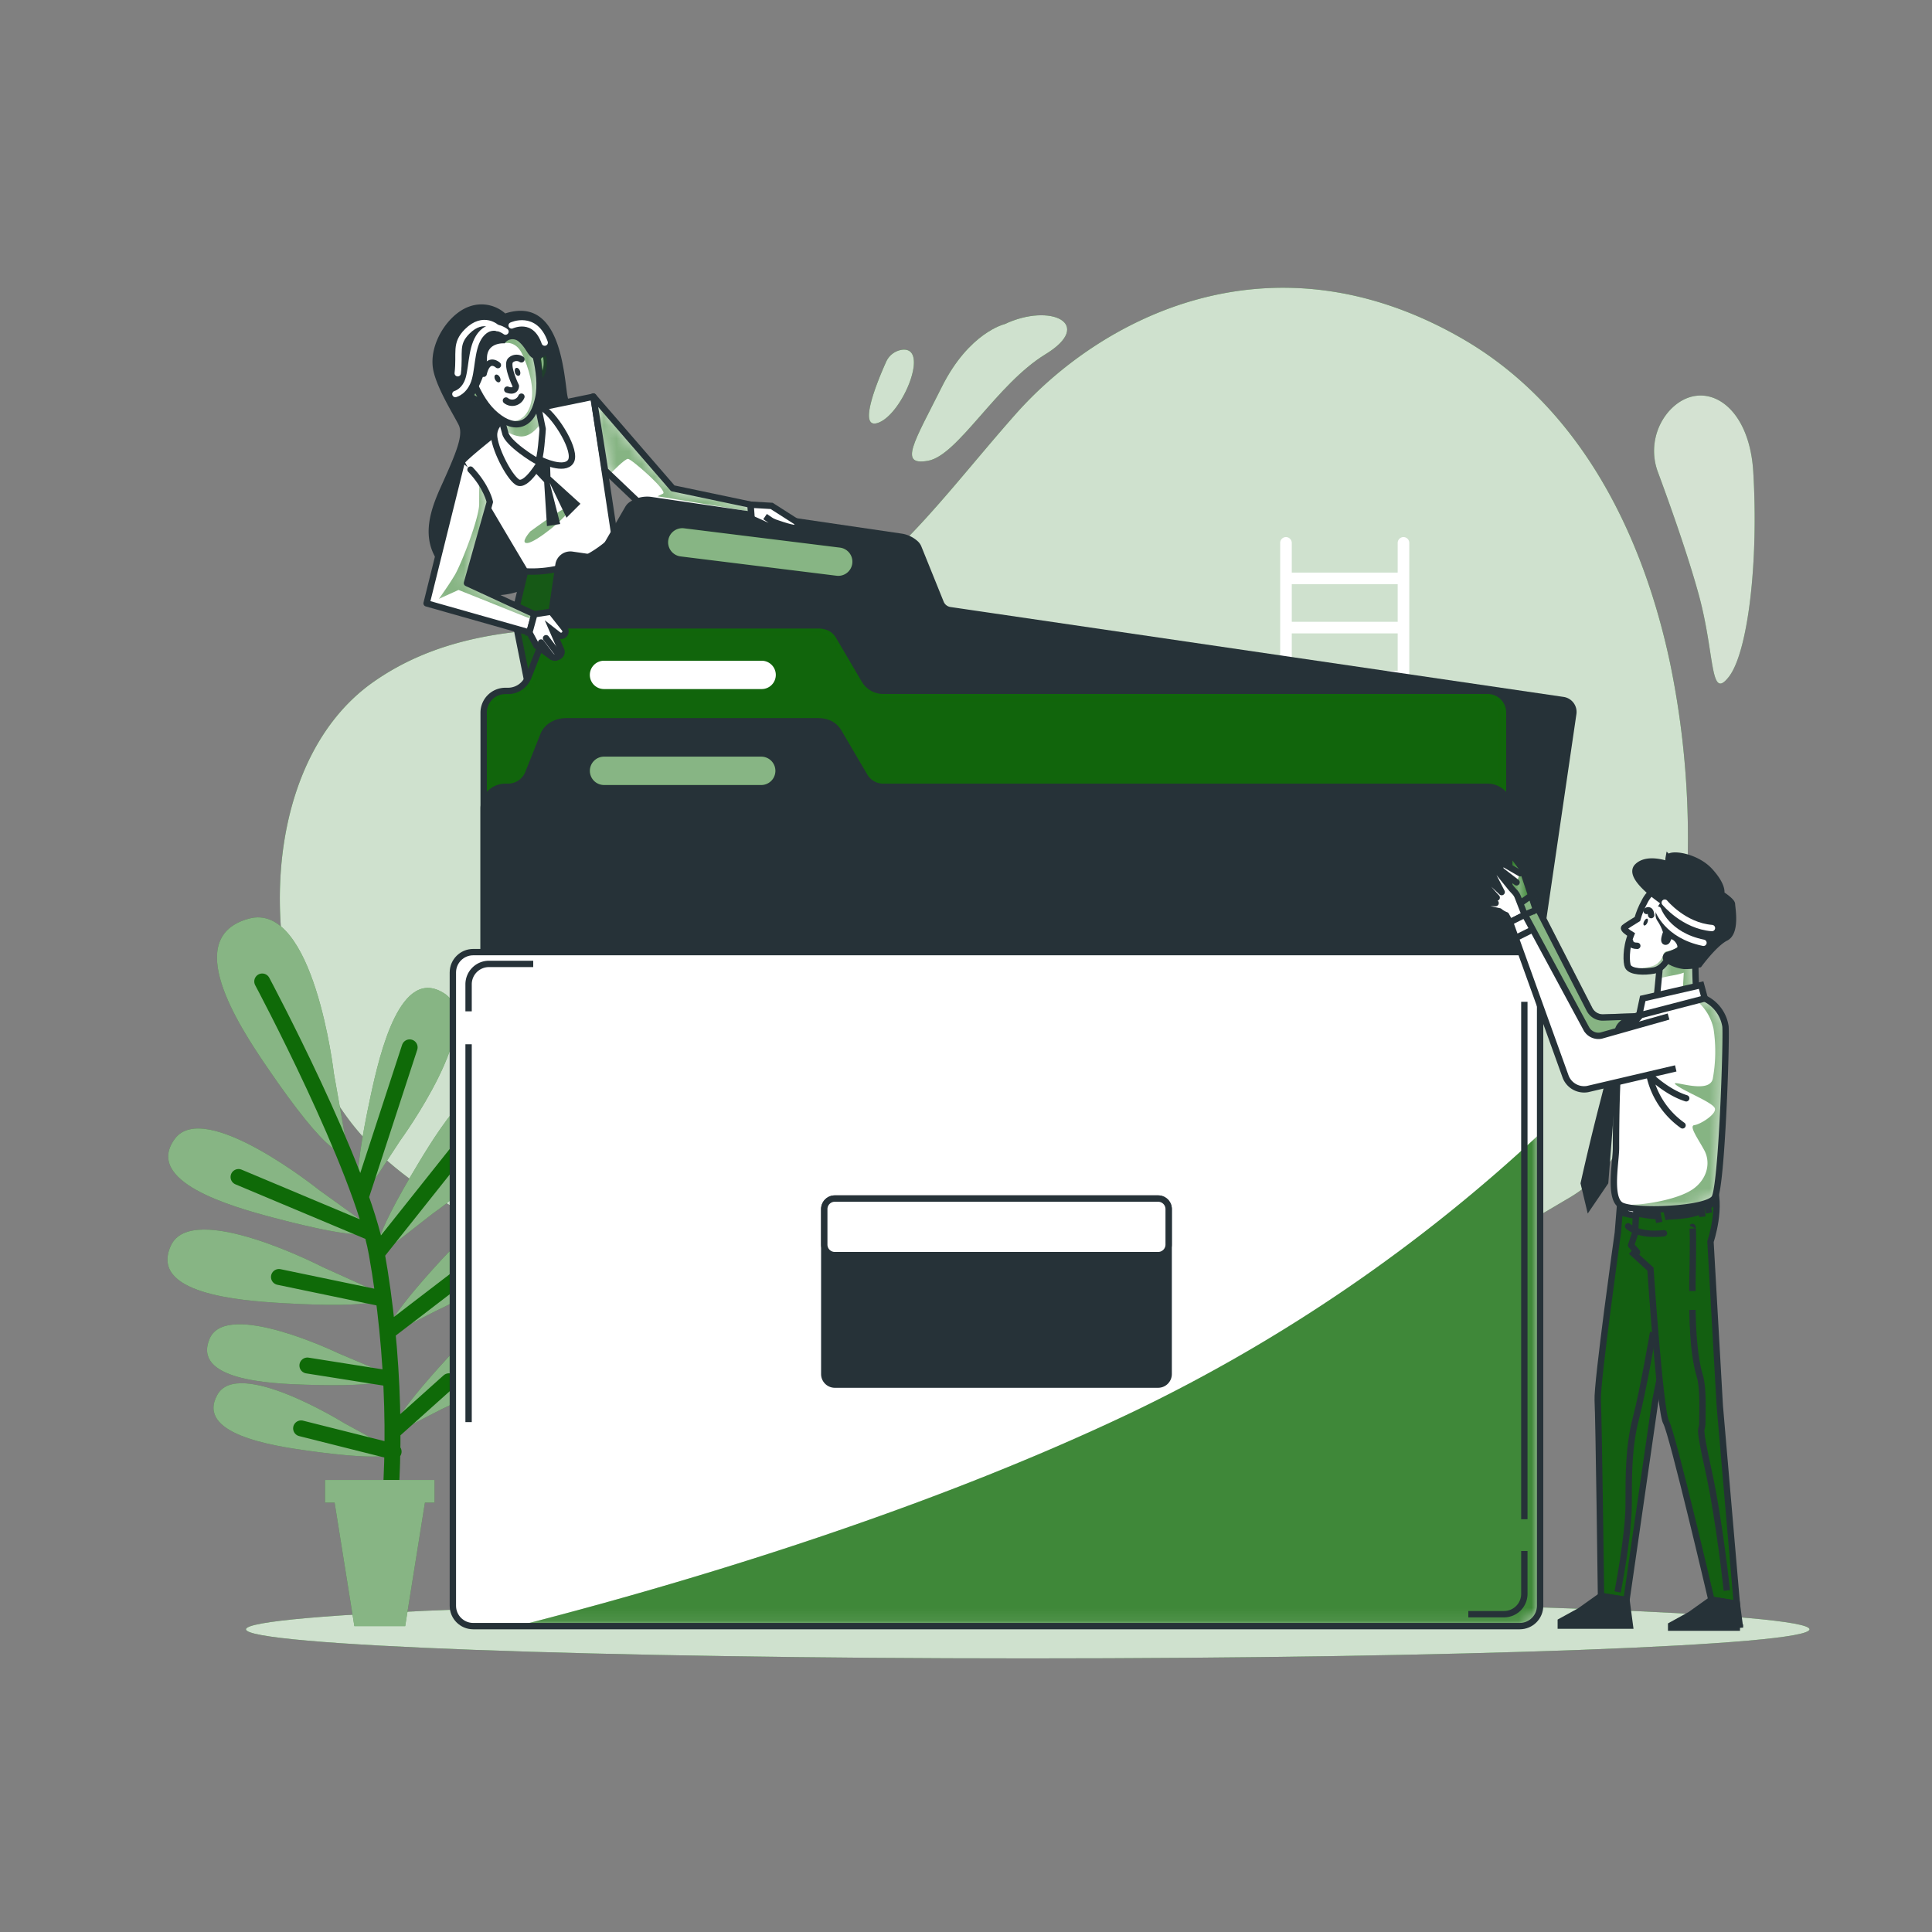 <svg width="152" height="152" fill="none" xmlns="http://www.w3.org/2000/svg"><rect width="100%" height="100%" fill="#808080" stroke="none"/><path d="M114.933 26.579c-15.048-8.6-28.375-1.52-35.042 6.019-6.666 7.539-11.634 15.154-20.003 16.553-8.37 1.398-21.067-2.15-30.528 4.514-9.46 6.664-9.424 24.363-1.933 34.398 7.49 10.035 26.87 14.832 49.23 18.057a58.956 58.956 0 0 0 24.049-1.334l10.157-3.688c4.961-2.265 9.12-4.815 12.64-6.885 5.357-3.162 7.244-10.868 8.269-16.514a68.011 68.011 0 0 0-.38-25.536c-2.244-10.597-7.36-20.389-16.459-25.584Z" fill="#0F6A08"/><path opacity=".8" d="M114.933 26.579c-15.048-8.6-28.375-1.52-35.042 6.019-6.666 7.539-11.634 15.154-20.003 16.553-8.37 1.398-21.067-2.15-30.528 4.514-9.46 6.664-9.424 24.363-1.933 34.398 7.49 10.035 26.87 14.832 49.23 18.057a58.956 58.956 0 0 0 24.049-1.334l10.157-3.688c4.961-2.265 9.12-4.815 12.64-6.885 5.357-3.162 7.244-10.868 8.269-16.514a68.011 68.011 0 0 0-.38-25.536c-2.244-10.597-7.36-20.389-16.459-25.584Z" fill="#fff"/><path opacity=".8" d="M137.937 37.112c-.341-5.618-4.177-7.46-6.609-4.785a4.748 4.748 0 0 0-.872 4.864c.854 2.308 2.322 6.403 3.198 9.607 1.289 4.73.857 8.384 2.362 6.45 1.504-1.933 2.35-9.04 1.921-16.136Z" fill="#0F6A08"/><path opacity=".8" d="M137.937 37.112c-.341-5.618-4.177-7.46-6.609-4.785a4.748 4.748 0 0 0-.872 4.864c.854 2.308 2.322 6.403 3.198 9.607 1.289 4.73.857 8.384 2.362 6.45 1.504-1.933 2.35-9.04 1.921-16.136Z" fill="#fff"/><path d="M73.015 36.252c2.362-.43 5.371-6.02 9.241-8.385 3.87-2.365.432-4.086-3.216-2.365 0 0-2.797.645-4.946 4.946-2.15 4.302-3.444 6.232-1.08 5.803Z" fill="#0F6A08"/><path opacity=".8" d="M73.015 36.252c2.362-.43 5.371-6.02 9.241-8.385 3.87-2.365.432-4.086-3.216-2.365 0 0-2.797.645-4.946 4.946-2.15 4.302-3.444 6.232-1.08 5.803Z" fill="#fff"/><path d="M69.145 33.242c1.918-.77 4.01-5.992 1.824-5.724a1.624 1.624 0 0 0-1.262.973c-.699 1.553-2.289 5.441-.562 4.751Z" fill="#0F6A08"/><path opacity=".8" d="M69.145 33.242c1.918-.77 4.01-5.992 1.824-5.724a1.624 1.624 0 0 0-1.262.973c-.699 1.553-2.289 5.441-.562 4.751Z" fill="#fff"/><path d="M80.858 130.474c33.968 0 61.505-1.024 61.505-2.287 0-1.262-27.537-2.286-61.505-2.286-33.969 0-61.505 1.024-61.505 2.286 0 1.263 27.536 2.287 61.505 2.287Z" fill="#0F6A08"/><path opacity=".8" d="M80.858 130.474c33.968 0 61.505-1.024 61.505-2.287 0-1.262-27.537-2.286-61.505-2.286-33.969 0-61.505 1.024-61.505 2.286 0 1.263 27.536 2.287 61.505 2.287Z" fill="#fff"/><path d="M110.419 42.256a.458.458 0 0 0-.456.456v2.338h-8.333v-2.338a.458.458 0 0 0-.456-.456.454.454 0 0 0-.456.456v58.885c0 .121.048.237.134.322a.452.452 0 0 0 .645 0 .456.456 0 0 0 .133-.322V88.424h8.333v13.173a.456.456 0 1 0 .912 0V42.703a.456.456 0 0 0-.456-.447Zm-.456 45.266h-8.333v-2.955h8.333v2.955Zm0-3.87h-8.333V80.7h8.333v2.951Zm0-3.867h-8.333v-2.943h8.333v2.943Zm0-3.864h-8.333v-2.93h8.333v2.93Zm0-3.861h-8.333v-2.897h8.333v2.897Zm0-3.849h-8.333v-2.915h8.333v2.915Zm0-3.83h-8.333v-2.943h8.333v2.943Zm0-3.867h-8.333v-2.943h8.333v2.943Zm0-3.858h-8.333v-2.951h8.333v2.951Zm0-3.867h-8.333v-2.958h8.333v2.958Zm0-3.87h-8.333v-2.957h8.333v2.957Z" fill="#fff"/><path d="M31.488 89.729s6.825-9.342 3.496-11.552c-3.462-2.283-5.089 4.633-5.821 8.028-1.563 7.248-1.122 8.786-.073 7.193l2.398-3.67Z" fill="#0F6A08"/><path opacity=".5" d="M31.488 89.729s6.825-9.342 3.496-11.552c-3.462-2.283-5.089 4.633-5.821 8.028-1.563 7.248-1.122 8.786-.073 7.193l2.398-3.67Z" fill="#fff"/><path d="M34.048 95.475s9.488-6.621 7.053-9.777c-2.532-3.286-6.317 2.736-8.114 5.703-3.833 6.348-3.912 7.947-2.405 6.78l3.466-2.706Z" fill="#0F6A08"/><path opacity=".5" d="M34.048 95.475s9.488-6.621 7.053-9.777c-2.532-3.286-6.317 2.736-8.114 5.703-3.833 6.348-3.912 7.947-2.405 6.78l3.466-2.706Z" fill="#fff"/><path d="M34.255 103.153s8.208-3.687 6.806-6.454c-1.459-2.878-5.225 1.17-7.028 3.183-3.852 4.299-4.144 5.509-2.821 4.837l3.043-1.566Z" fill="#0F6A08"/><path opacity=".5" d="M34.255 103.153s8.208-3.687 6.806-6.454c-1.459-2.878-5.225 1.17-7.028 3.183-3.852 4.299-4.144 5.509-2.821 4.837l3.043-1.566Z" fill="#fff"/><path d="M34.741 110.866s8.208-3.688 6.81-6.454c-1.462-2.876-5.226 1.17-7.032 3.186-3.848 4.299-4.143 5.508-2.818 4.834l3.04-1.566Z" fill="#0F6A08"/><path opacity=".5" d="M34.741 110.866s8.208-3.688 6.81-6.454c-1.462-2.876-5.226 1.17-7.032 3.186-3.848 4.299-4.143 5.508-2.818 4.834l3.04-1.566Z" fill="#fff"/><path d="M25.113 93.632s-9.022-7.244-11.366-4.022c-2.432 3.344 4.396 5.299 7.755 6.187 7.168 1.894 8.725 1.52 7.18.401l-3.569-2.566Z" fill="#0F6A08"/><path opacity=".5" d="M25.113 93.632s-9.022-7.244-11.366-4.022c-2.432 3.344 4.396 5.299 7.755 6.187 7.168 1.894 8.725 1.52 7.18.401l-3.569-2.566Z" fill="#fff"/><path d="M25.381 99.685S15.1 94.377 13.443 98.004c-1.724 3.773 5.36 4.32 8.816 4.52 7.402.432 8.855-.243 7.12-1.033l-3.998-1.806Z" fill="#0F6A08"/><path opacity=".5" d="M25.381 99.685S15.1 94.377 13.443 98.004c-1.724 3.773 5.36 4.32 8.816 4.52 7.402.432 8.855-.243 7.12-1.033l-3.998-1.806Z" fill="#fff"/><path d="M26.624 106.471s-8.816-4.256-10.132-1.147c-1.371 3.232 4.63 3.53 7.57 3.618 6.268.195 7.481-.413 5.994-1.021l-3.432-1.45Z" fill="#0F6A08"/><path opacity=".5" d="M26.624 106.471s-8.816-4.256-10.132-1.147c-1.371 3.232 4.63 3.53 7.57 3.618 6.268.195 7.481-.413 5.994-1.021l-3.432-1.45Z" fill="#fff"/><path d="M27.056 111.951s-8.317-5.168-9.956-2.216c-1.705 3.067 4.232 4.001 7.144 4.402 6.214.857 7.482.386 6.08-.395l-3.268-1.791Z" fill="#0F6A08"/><path opacity=".5" d="M27.056 111.951s-8.317-5.168-9.956-2.216c-1.705 3.067 4.232 4.001 7.144 4.402 6.214.857 7.482.386 6.08-.395l-3.268-1.791Z" fill="#fff"/><path d="M26.269 84.454s-1.563-13.567-6.688-12.18c-5.323 1.446-.867 8.31 1.395 11.63 4.806 7.065 6.576 7.844 6.196 5.636l-.903-5.086Z" fill="#0F6A08"/><path opacity=".5" d="M26.269 84.454s-1.563-13.567-6.688-12.18c-5.323 1.446-.867 8.31 1.395 11.63 4.806 7.065 6.576 7.844 6.196 5.636l-.903-5.086Z" fill="#fff"/><path d="M20.63 77.216s7.8 14.616 9.01 21.401c1.392 7.795 1.617 16.502.657 23.323M28.409 94.103 32.23 82.4M29.64 98.618l7.193-9.044M29.181 96.973 18.766 92.6M30.543 104.743l7.83-6M30.126 102.168l-8.18-1.702M30.519 108.434l-6.336-1.003M31.054 112.489l4.262-3.818M30.968 114.207l-7.28-1.83" stroke="#0F6A08" stroke-width="1.252" stroke-linecap="round" stroke-linejoin="round"/><path d="M25.576 116.436h8.606v1.781h-.751l-1.553 9.719H27.88l-1.554-9.719h-.75v-1.781Z" fill="#0F6A08"/><path opacity=".5" d="M25.576 116.436h8.606v1.781h-.751l-1.553 9.719H27.88l-1.554-9.719h-.75v-1.781Z" fill="#fff"/><path d="M39.748 24.66a2.803 2.803 0 0 0-2.79-.556c-1.673.556-3.275 2.973-2.87 5.019.282 1.416 1.596 3.505 1.994 4.301.398.797-.161 2.144-1.426 4.94-1.265 2.797-1.754 5.42 1.912 7.731 3.666 2.31 7.816-1.356 9.944-3.985 2.128-2.63-1.596-8.686-1.915-11.248-.32-2.563-.867-7.476-4.849-6.202Z" fill="#263238"/><path d="M48.366 42.286a8.778 8.778 0 0 1-7.022 2.535l-.879 3.664 1.672 8.363 10.917-5.658-2.471-6.384-2.217-2.52Z" fill="#0F6A08" stroke="#263238" stroke-width=".5" stroke-linecap="round" stroke-linejoin="round"/><path opacity=".3" d="M48.366 42.286a8.778 8.778 0 0 1-7.022 2.535l-.879 3.664 1.672 8.363 10.917-5.658-2.471-6.384-2.217-2.52Z" fill="#263238"/><path d="m48.366 42.286-1.672-11.078-4.955 1.015-2.471 1.593s-2.95 2.314-2.95 2.55c0 .238 4.99 8.586 4.99 8.586a9.247 9.247 0 0 0 7.058-2.666Z" fill="#fff"/><path d="m48.366 42.286-1.672-11.078-4.955 1.015-2.471 1.593s-2.95 2.314-2.95 2.55c0 .238 4.99 8.586 4.99 8.586a9.247 9.247 0 0 0 7.058-2.666Z" stroke="#263238" stroke-width=".5" stroke-linecap="round" stroke-linejoin="round"/><path opacity=".5" d="M41.718 41.811s3.493-2.59 3.17-1.824c-.322.767-2.735 2.679-3.383 2.736-.647.058.213-.912.213-.912Z" fill="#0F6A08"/><path d="m41.824 36.893.137.143.851.9.22 3.456 1.042-.164-.824-3.238 1.32 2.742 1.097-1.097-2.36-2.14-.057-1.7-1.207-.605" fill="#263238"/><path d="M39.906 32.79s-1.037.477-1.037 1.431c0 .955 1.122 3.226 1.824 3.703.703.477 1.907-1.709 1.907-1.709s1.823.876 2.31.08c.486-.797-1.116-3.427-2.15-4.144-1.033-.718-2.854.638-2.854.638Z" fill="#fff" stroke="#263238" stroke-width=".5" stroke-linecap="round" stroke-linejoin="round"/><path d="M39.03 31.831c.285.729.525 1.474.718 2.232.158.796 2.31 2.152 2.547 2.231.238.08.399-2.55.399-2.55l-.636-3.107-3.027 1.194Z" fill="#fff"/><mask id="a" style="mask-type:luminance" maskUnits="userSpaceOnUse" x="39" y="30" width="4" height="7"><path d="M39.03 31.831c.285.729.525 1.474.718 2.232.158.796 2.31 2.152 2.547 2.231.238.08.399-2.55.399-2.55l-.636-3.107-3.027 1.194Z" fill="#fff"/></mask><g mask="url(#a)"><path d="M42.125 30.968a3.091 3.091 0 0 0-.407-.085l-2.198.775-.289.754c.146.407.331.955.444 1.398.36.29.796.473 1.256.526.66.046 1.24-.465 1.65-1.091l-.456-2.277Z" fill="#0F6A08" style="mix-blend-mode:multiply" opacity=".5"/></g><path d="M39.03 31.831c.285.729.525 1.474.718 2.232.158.796 2.31 2.152 2.547 2.231.238.08.399-2.55.399-2.55l-.636-3.107-3.027 1.194Z" stroke="#263238" stroke-width=".5" stroke-linecap="round" stroke-linejoin="round"/><path d="M37.596 30.476s-.879-.715-.879 0c0 .714.8 1.115 1.435 1.115" fill="#fff"/><path d="M37.596 30.476s-.879-.715-.879 0c0 .714.8 1.115 1.435 1.115" stroke="#263238" stroke-width=".5" stroke-linecap="round" stroke-linejoin="round"/><path d="M42.295 28.165s.56-.876.718.082a2.432 2.432 0 0 1-.477 1.75l-.24-1.832Z" fill="#fff" stroke="#263238" stroke-width=".5" stroke-linecap="round" stroke-linejoin="round"/><g opacity=".5"><path d="M37.596 30.476s-.879-.715-.879 0c0 .714.8 1.115 1.435 1.115" fill="#0F6A08"/><path d="M37.596 30.476s-.879-.715-.879 0c0 .714.8 1.115 1.435 1.115" stroke="#263238" stroke-width=".5" stroke-linecap="round" stroke-linejoin="round"/></g><path opacity=".5" d="M42.295 28.165s.56-.876.718.082a2.432 2.432 0 0 1-.477 1.75l-.24-1.832Z" fill="#0F6A08" stroke="#263238" stroke-width=".5" stroke-linecap="round" stroke-linejoin="round"/><path d="M36.608 28.172s.684 2.848 2.152 4.256c1.468 1.407 3.04 1.42 3.584-1.089.447-2.067-.663-4.824-.663-4.824s-3.58-2.95-5.073 1.657Z" fill="#fff"/><mask id="b" style="mask-type:luminance" maskUnits="userSpaceOnUse" x="36" y="25" width="7" height="9"><path d="M36.608 28.172s.684 2.848 2.152 4.256c1.468 1.407 3.04 1.42 3.584-1.089.447-2.067-.663-4.824-.663-4.824s-3.58-2.95-5.073 1.657Z" fill="#fff"/></mask><g mask="url(#b)"><path d="m39.158 25.588.556 1.398s.876-.194 1.369.864c.492 1.057.988 2.608.705 3.809-.27 1.143-.912 1.52-1.9 1.547 1.076.46 2.052 0 2.456-1.873.447-2.067-.663-4.824-.663-4.824s-1.213-.994-2.523-.921Z" fill="#0F6A08" style="mix-blend-mode:multiply" opacity=".5"/></g><path d="M36.608 28.172s.684 2.848 2.152 4.256c1.468 1.407 3.04 1.42 3.584-1.089.447-2.067-.663-4.824-.663-4.824s-3.58-2.95-5.073 1.657Z" stroke="#263238" stroke-width=".5" stroke-linecap="round" stroke-linejoin="round"/><path d="M39.325 29.676c.086.16.07.334-.033.389-.103.054-.255-.034-.337-.195-.082-.161-.07-.331.033-.386.103-.055.255.033.337.192ZM40.912 29.184c.061.17.022.34-.088.377-.11.036-.25-.067-.304-.238-.055-.17-.021-.34.088-.377.11-.036.244.073.304.238Z" fill="#263238"/><path d="M41.022 28.271a.684.684 0 0 0-.827.05c-.438.34.389 2.045.389 2.045s.015.538-.675.289M41.022 31.208a.783.783 0 0 1-1.216.304M39.17 28.725s-.778-.733-1.118.68" stroke="#263238" stroke-width=".5" stroke-linecap="round" stroke-linejoin="round"/><path d="M41.727 25.611c-.854-.741-1.544-.732-1.845-.635a2.04 2.04 0 0 0-.933-.304c-2.39-.32-2.71 1.52-2.71 3.268 0 1.748-1.52 3.824-.476 4.065a1.246 1.246 0 0 0 1.434-.718s1.116-1.824 1.116-3.11c0-1.286 1.39-1.164 1.39-1.164a.742.742 0 0 1 1.118-.128c.632.541.705 1.177 1.216 1.34.51.165 1.365-.656 1.365-.656a12.026 12.026 0 0 0-1.675-1.957Z" fill="#263238"/><path d="M39.77 26.088s-.961-.772-1.825.095c-.863.866-.769 2.505-1.058 3.566-.288 1.06-1.06 1.252-1.06 1.252" stroke="#fff" stroke-width=".5" stroke-linecap="round" stroke-linejoin="round"/><path d="M39.097 25.8s-1.036-1.027-2.34.274c-.994.997-.55 1.65-.745 3.29M40.253 25.605s1.824-.866 2.602 1.35" stroke="#fff" stroke-width=".5" stroke-linecap="round" stroke-linejoin="round"/><path d="m36.319 36.373-2.757 11.096 8.086 2.292.398-1.435-5.31-2.45 1.802-6.384s-.237-1.195-1.52-2.547" fill="#fff"/><mask id="c" style="mask-type:luminance" maskUnits="userSpaceOnUse" x="33" y="36" width="10" height="14"><path d="m36.319 36.373-2.757 11.096 8.086 2.292.398-1.435-5.31-2.45 1.802-6.384s-.237-1.195-1.52-2.547" fill="#fff"/></mask><g mask="url(#c)"><path d="m42.058 48.335-5.31-2.45 1.802-6.384a4.9 4.9 0 0 0-.678-1.486l-.173-.131v1.763c0 1.128-1.41 4.724-1.906 5.57-.496.844-1.268 1.902-1.268 1.902l1.55-.705 5.877 2.353.106-.432Z" fill="#0F6A08" style="mix-blend-mode:multiply" opacity=".5"/></g><path d="m36.319 36.373-2.757 11.096 8.086 2.292.398-1.435-5.31-2.45 1.802-6.384s-.237-1.195-1.52-2.547" stroke="#263238" stroke-width=".5" stroke-linecap="round" stroke-linejoin="round"/><path d="m59.055 39.705-6.123-1.286-6.253-7.226.924 5.813 3.837 3.654 7.71.353-.095-1.308Z" fill="#fff"/><mask id="d" style="mask-type:luminance" maskUnits="userSpaceOnUse" x="46" y="31" width="14" height="11"><path d="m59.055 39.705-6.123-1.286-6.253-7.226.924 5.813 3.837 3.654 7.71.353-.095-1.308Z" fill="#fff"/></mask><g mask="url(#d)"><path d="m46.68 31.193.744 4.64.474 1.45.061.054c.18-.185 1.192-1.237 1.45-1.237s3.174 2.538 2.751 2.736l-.425.21 7.262 1.197.052-.556-6.11-1.283-6.26-7.21Z" fill="#0F6A08" style="mix-blend-mode:multiply" opacity=".5"/></g><path d="m59.055 39.705-6.123-1.286-6.253-7.226.924 5.813 3.837 3.654 7.71.353-.095-1.308Z" stroke="#263238" stroke-width=".5" stroke-linecap="round" stroke-linejoin="round"/><path d="M116.21 101.232 38.243 89.808a.945.945 0 0 1-.796-1.074L43.94 44.44a.944.944 0 0 1 1.07-.797l1.478.216a.94.94 0 0 0 .954-.462l1.961-3.39c.06-.106.14-.2.237-.273a2.173 2.173 0 0 1 1.59-.39l19.654 2.882c.44.064.851.261 1.176.566.087.087.155.19.2.304l1.749 4.329a.94.94 0 0 0 .739.58l48.229 7.072a.945.945 0 0 1 .8 1.07l-6.494 44.292a.943.943 0 0 1-1.073.794Z" fill="#263238" stroke="#263238" stroke-width=".5" stroke-miterlimit="10"/><path d="M117.04 101.016H39.76a1.706 1.706 0 0 1-1.708-1.709v-43.24a1.709 1.709 0 0 1 1.708-1.709h.21a1.718 1.718 0 0 0 1.59-1.076l1.176-2.958c.132-.341.372-.63.684-.82a2.189 2.189 0 0 1 1.107-.305H64.39c.267 0 .532.048.781.143.347.14.636.393.821.718l2.022 3.444a1.708 1.708 0 0 0 1.474.845h47.552a1.708 1.708 0 0 1 1.708 1.709v43.25a1.705 1.705 0 0 1-1.708 1.708Z" fill="#0F6A08"/><mask id="e" style="mask-type:luminance" maskUnits="userSpaceOnUse" x="38" y="49" width="81" height="53"><path d="M117.04 101.016H39.76a1.706 1.706 0 0 1-1.708-1.709v-43.24a1.709 1.709 0 0 1 1.708-1.709h.21a1.718 1.718 0 0 0 1.59-1.076l1.176-2.958c.132-.341.372-.63.684-.82a2.189 2.189 0 0 1 1.107-.305H64.39c.267 0 .532.048.781.143.347.14.636.393.821.718l2.022 3.444a1.708 1.708 0 0 0 1.474.845h47.552a1.708 1.708 0 0 1 1.708 1.709v43.25a1.705 1.705 0 0 1-1.708 1.708Z" fill="#fff"/></mask><g mask="url(#e)"><path opacity=".1" d="M117.04 101.016H39.76a1.706 1.706 0 0 1-1.708-1.709v-43.24a1.709 1.709 0 0 1 1.708-1.709h.21a1.718 1.718 0 0 0 1.59-1.076l1.176-2.958c.132-.341.372-.63.684-.82a2.189 2.189 0 0 1 1.107-.305H64.39c.267 0 .532.048.781.143.347.14.636.393.821.718l2.022 3.444a1.708 1.708 0 0 0 1.474.845h47.552a1.708 1.708 0 0 1 1.708 1.709v43.25a1.705 1.705 0 0 1-1.708 1.708Z" fill="#263238"/></g><path d="M117.04 101.016H39.76a1.706 1.706 0 0 1-1.708-1.709v-43.24a1.709 1.709 0 0 1 1.708-1.709h.21a1.718 1.718 0 0 0 1.59-1.076l1.176-2.958c.132-.341.372-.63.684-.82a2.189 2.189 0 0 1 1.107-.305H64.39c.267 0 .532.048.781.143.347.14.636.393.821.718l2.022 3.444a1.708 1.708 0 0 0 1.474.845h47.552a1.708 1.708 0 0 1 1.708 1.709v43.25a1.705 1.705 0 0 1-1.708 1.708Z" stroke="#263238" stroke-width=".5" stroke-miterlimit="10"/><path d="M59.888 54.212H47.521a1.113 1.113 0 0 1-.788-1.902 1.112 1.112 0 0 1 .788-.327h12.367a1.115 1.115 0 1 1 0 2.229Z" fill="#fff"/><path d="M117.04 108.561H39.76a1.707 1.707 0 0 1-1.708-1.709v-43.24a1.709 1.709 0 0 1 1.708-1.71h.21a1.715 1.715 0 0 0 1.59-1.075l1.176-2.955c.131-.342.372-.63.684-.82a2.16 2.16 0 0 1 1.107-.305H64.39c.267 0 .532.048.781.143.348.14.637.394.821.72l2.022 3.448a1.708 1.708 0 0 0 1.474.845h47.552a1.708 1.708 0 0 1 1.708 1.708v43.241a1.71 1.71 0 0 1-1.708 1.709Z" fill="#263238" stroke="#263238" stroke-width=".5" stroke-miterlimit="10"/><path d="m65.813 45.295-12.27-1.52a1.119 1.119 0 0 1-.97-1.243 1.116 1.116 0 0 1 1.247-.967l12.267 1.52a1.116 1.116 0 0 1 .548 1.985 1.113 1.113 0 0 1-.822.225Z" fill="#0F6A08"/><path opacity=".5" d="m65.813 45.295-12.27-1.52a1.119 1.119 0 0 1-.97-1.243 1.116 1.116 0 0 1 1.247-.967l12.267 1.52a1.116 1.116 0 0 1 .548 1.985 1.113 1.113 0 0 1-.822.225Z" fill="#fff"/><path d="M59.888 61.76H47.521a1.113 1.113 0 0 1-1.112-1.115 1.116 1.116 0 0 1 1.112-1.116h12.367a1.115 1.115 0 1 1 0 2.232Z" fill="#0F6A08"/><path opacity=".5" d="M59.888 61.76H47.521a1.113 1.113 0 0 1-1.112-1.115 1.116 1.116 0 0 1 1.112-1.116h12.367a1.115 1.115 0 1 1 0 2.232Z" fill="#fff"/><path d="M119.566 74.908H37.231c-.885 0-1.602.718-1.602 1.602v49.823c0 .885.717 1.602 1.602 1.602h82.335c.885 0 1.602-.717 1.602-1.602V76.51c0-.885-.717-1.602-1.602-1.602Z" fill="#fff"/><mask id="f" style="mask-type:luminance" maskUnits="userSpaceOnUse" x="35" y="74" width="87" height="54"><path d="M119.566 74.908H37.231c-.885 0-1.602.718-1.602 1.602v49.823c0 .885.717 1.602 1.602 1.602h82.335c.885 0 1.602-.717 1.602-1.602V76.51c0-.885-.717-1.602-1.602-1.602Z" fill="#fff"/></mask><g mask="url(#f)"><path d="M121.168 89.18a128.155 128.155 0 0 1-31.95 21.858c-17.282 8.266-37.036 13.963-48.546 16.897h78.891a1.61 1.61 0 0 0 1.605-1.602V89.181Z" fill="#0F6A08" style="mix-blend-mode:multiply"/><path opacity=".2" d="M121.168 89.18a128.155 128.155 0 0 1-31.95 21.858c-17.282 8.266-37.036 13.963-48.546 16.897h78.891a1.61 1.61 0 0 0 1.605-1.602V89.181Z" fill="#fff"/></g><path d="M119.566 74.908H37.231c-.885 0-1.602.718-1.602 1.602v49.823c0 .885.717 1.602 1.602 1.602h82.335c.885 0 1.602-.717 1.602-1.602V76.51c0-.885-.717-1.602-1.602-1.602Z" stroke="#263238" stroke-width=".5" stroke-miterlimit="10"/><path d="M36.866 79.565v-2.128a1.605 1.605 0 0 1 1.605-1.602h3.481M36.866 111.883V82.158M119.928 122.025v3.366a1.597 1.597 0 0 1-.988 1.483c-.195.08-.403.122-.614.122h-2.806M119.928 78.817v40.706" stroke="#263238" stroke-width=".5" stroke-miterlimit="10"/><path d="M91.115 94.297H65.679a.83.83 0 0 0-.83.83v12.978a.83.83 0 0 0 .83.829h25.436a.83.83 0 0 0 .83-.829V95.127a.83.83 0 0 0-.83-.83Z" fill="#263238" stroke="#263238" stroke-width=".5" stroke-miterlimit="10"/><path d="M91.115 94.297H65.679a.83.83 0 0 0-.83.83v2.79c0 .459.372.83.83.83h25.436a.83.83 0 0 0 .83-.83v-2.79a.83.83 0 0 0-.83-.83ZM41.648 49.762l.556 1.036 1.183.851a.459.459 0 0 0 .517.019l.103-.067a.362.362 0 0 0 .143-.456l-.672-1.545.453.353a.35.35 0 0 0 .483-.055.352.352 0 0 0 0-.44l-1.055-1.335-1.319.204-.392 1.435Z" fill="#fff" stroke="#263238" stroke-width=".5" stroke-miterlimit="10"/><path d="m44.02 51.6-1.059-1.39M43.399 51.65l-.83-1.101" stroke="#263238" stroke-width=".5" stroke-linecap="round" stroke-linejoin="round"/><path d="m59.055 39.705 1.654.097 2.012 1.286s.113.392-.167.447c-.28.055-1.79-.501-1.79-.501l-1.615-.022-.094-1.307Z" fill="#fff" stroke="#263238" stroke-width=".5" stroke-miterlimit="10"/><path d="m59.14 40.809 1.736.784s.28-.392-.112-.56l-.572-.391" fill="#fff"/><path d="m59.14 40.809 1.736.784s.28-.392-.112-.56l-.572-.391" stroke="#263238" stroke-width=".5" stroke-linejoin="round"/><path d="m120.466 70.455-.717-2.146-.806-1.103a.109.109 0 0 0-.126-.044.11.11 0 0 0-.075.11v3.18l.608.8 1.116-.797Z" fill="#fff"/><path d="m132.158 79.84-6.019.212a1.174 1.174 0 0 1-1.083-.635l-4.59-8.962s-1.034.56-1.113.797c-.079.237 3.399 8.958 4.466 11.637a1.173 1.173 0 0 0 1.134.735l6.728-.285" fill="#fff"/><path d="m132.158 79.84-6.019.212a1.174 1.174 0 0 1-1.083-.635l-4.59-8.962s-1.034.56-1.113.797c-.079.237 3.399 8.958 4.466 11.637a1.173 1.173 0 0 0 1.134.735l6.728-.285M120.907 71.571l-.943.39" stroke="#263238" stroke-width=".5" stroke-miterlimit="10"/><g opacity=".5"><path d="m132.158 79.84-6.019.212a1.174 1.174 0 0 1-1.083-.635l-4.59-8.962s-1.034.56-1.113.797c-.079.237 3.399 8.958 4.466 11.637a1.173 1.173 0 0 0 1.134.735l6.728-.285" fill="#0F6A08"/><path d="m132.158 79.84-6.019.212a1.174 1.174 0 0 1-1.083-.635l-4.59-8.962s-1.034.56-1.113.797c-.079.237 3.399 8.958 4.466 11.637a1.173 1.173 0 0 0 1.134.735l6.728-.285M120.907 71.57l-.943.39" stroke="#263238" stroke-width=".5" stroke-miterlimit="10"/></g><path d="m120.466 70.455-.717-2.146-.806-1.103a.109.109 0 0 0-.126-.044.11.11 0 0 0-.075.11v3.18l.608.8 1.116-.797Z" fill="#0F6A08"/><mask id="g" style="mask-type:luminance" maskUnits="userSpaceOnUse" x="118" y="67" width="3" height="5"><path d="m120.466 70.455-.717-2.146-.806-1.103a.109.109 0 0 0-.126-.044.11.11 0 0 0-.075.11v3.18l.608.8 1.116-.797Z" fill="#fff"/></mask><g mask="url(#g)"><path opacity=".5" d="m120.466 70.455-.717-2.146-.806-1.103a.109.109 0 0 0-.126-.044.11.11 0 0 0-.075.11v3.18l.608.8 1.116-.797Z" fill="#fff"/></g><path d="m120.466 70.455-.717-2.146-.806-1.103a.109.109 0 0 0-.126-.044.11.11 0 0 0-.075.11v3.18l.608.8 1.116-.797Z" stroke="#263238" stroke-width=".5" stroke-miterlimit="10"/><path d="M134.021 74.176c-.289.367-.496.79-.608 1.243-.088.584.052 2.83.052 2.83l-3.131.353s.237-2.283.249-2.663a3.38 3.38 0 0 1 1.657-2.25c1.076-.528 1.991-.27 1.781.487Z" fill="#fff"/><mask id="h" style="mask-type:luminance" maskUnits="userSpaceOnUse" x="130" y="73" width="5" height="6"><path d="M134.021 74.176c-.289.367-.496.79-.608 1.243-.088.584.052 2.83.052 2.83l-3.131.353s.237-2.283.249-2.663a3.38 3.38 0 0 1 1.657-2.25c1.076-.528 1.991-.27 1.781.487Z" fill="#fff"/></mask><g mask="url(#h)"><path d="M134 74.2a64.483 64.483 0 0 0-1.842-.468 3.41 3.41 0 0 0-1.584 2.204c0 .146-.042.572-.085 1.04.304-.07.787-.176 1.146-.24.284-.046.564-.116.836-.21l-.106 1.824h.07l1.021-.115s-.14-2.247-.052-2.83A3.19 3.19 0 0 1 134 74.2Z" fill="#0F6A08" style="mix-blend-mode:multiply" opacity=".5"/></g><path d="M134.021 74.176c-.289.367-.496.79-.608 1.243-.088.584.052 2.83.052 2.83l-3.131.353s.237-2.283.249-2.663a3.38 3.38 0 0 1 1.657-2.25c1.076-.528 1.991-.27 1.781.487Z" stroke="#263238" stroke-width=".5" stroke-miterlimit="10"/><path d="M134.672 74.562c2.596-3.429-3.663-6.992-5.308-3.584-.229.42-.411.865-.541 1.326-.249.152-.912.559-1.034.671-.121.113.304.402.539.545-.447 1.097-.38 2.252-.253 2.514.222.45 1.317.456 2.037.322s1.006-.824 1.216-1.012c.21-.189 1.256.051 1.623.16.368.11 1.216-.264 1.721-.942Z" fill="#fff"/><mask id="i" style="mask-type:luminance" maskUnits="userSpaceOnUse" x="127" y="69" width="9" height="8"><path d="M134.672 74.562c2.596-3.429-3.663-6.992-5.308-3.584-.229.42-.411.865-.541 1.326-.249.152-.912.559-1.034.671-.121.113.304.402.539.545-.447 1.097-.38 2.252-.253 2.514.222.45 1.317.456 2.037.322s1.006-.824 1.216-1.012c.21-.189 1.256.051 1.623.16.368.11 1.216-.264 1.721-.942Z" fill="#fff"/></mask><g mask="url(#i)"><path d="M132.103 74.234s.055.259-.468.469c-.523.21-.626.051-.781.416a1.3 1.3 0 0 1-1.043.94c-.495.093-.996.157-1.499.19.414.232 1.235.214 1.824.107.718-.13 1.007-.823 1.216-1.012.21-.188 1.256.052 1.624.161a.667.667 0 0 0 .261 0 2.84 2.84 0 0 0 .243-.967l-1.377-.304Z" fill="#0F6A08" style="mix-blend-mode:multiply" opacity=".5"/></g><path d="M134.672 74.562c2.596-3.429-3.663-6.992-5.308-3.584-.229.42-.411.865-.541 1.326-.249.152-.912.559-1.034.671-.121.113.304.402.539.545-.447 1.097-.38 2.252-.253 2.514.222.45 1.317.456 2.037.322s1.006-.824 1.216-1.012c.21-.189 1.256.051 1.623.16.368.11 1.216-.264 1.721-.942Z" stroke="#263238" stroke-width=".5" stroke-miterlimit="10"/><path d="M129.601 72.605c-.067.146-.179.237-.252.203-.073-.033-.079-.179 0-.325.079-.146.179-.237.252-.204.073.034.067.18 0 .326Z" fill="#263238"/><path d="M129.54 71.668s.304-.253.365.328M128.267 74.11s0 .303.547.303" stroke="#263238" stroke-width=".5" stroke-linecap="round" stroke-linejoin="round"/><path d="m127.525 94.003-.24 2.973s-1.663 11.838-1.584 13.197c.079 1.359.258 15.397.258 15.397l2.004.319 2.249-15.57 3.159-15.824-5.846-.492Z" fill="#0F6A08" stroke="#263238" stroke-width=".5" stroke-miterlimit="10"/><path opacity=".2" d="m127.525 94.003-.24 2.973s-1.663 11.838-1.584 13.197c.079 1.359.258 15.397.258 15.397l2.004.319 2.249-15.57 3.159-15.824-5.846-.492Z" fill="#263238"/><path d="M130.06 104.816s-.769 4.527-1.349 6.746c-.581 2.219-.578 4.432-.578 6.84 0 2.408-.866 6.846-.866 6.846" stroke="#263238" stroke-width=".5" stroke-miterlimit="10"/><path d="M131.589 93.274c1.32-.694 2.736-1.153 3.141-.231.802 1.842-.158 4.642-.158 4.642l.732 12.914 1.341 15.58-2.003-.323s-3.077-13.148-3.557-13.95c-.481-.803-1.237-12.06-1.237-12.06l-1.52-1.383" fill="#0F6A08"/><path d="M131.589 93.274c1.32-.694 2.736-1.153 3.141-.231.802 1.842-.158 4.642-.158 4.642l.732 12.914 1.341 15.58-2.003-.323s-3.077-13.148-3.557-13.95c-.481-.803-1.237-12.06-1.237-12.06l-1.52-1.383" stroke="#263238" stroke-width=".5" stroke-miterlimit="10"/><path d="M131.589 93.274c1.32-.694 2.736-1.153 3.141-.231.802 1.842-.158 4.642-.158 4.642l.732 12.914 1.341 15.58-2.003-.323s-3.077-13.148-3.557-13.95c-.481-.803-1.237-12.06-1.237-12.06l-1.52-1.383" fill="#263238" opacity=".2"/><path d="M133.152 103.057c.046 2.994.35 4.435.587 5.225.288.964.191 2.794.191 3.648 0 .855-.386-.191.484 3.761.869 3.952 1.444 9.442 1.444 9.442M133.152 96.53s.094-.195 0 4.335v.705" stroke="#263238" stroke-width=".5" stroke-miterlimit="10"/><path d="m128.704 95.669-.063 1.356-.313.942.468.547" stroke="#263238" stroke-width=".5" stroke-linecap="round" stroke-linejoin="round"/><path d="M128.09 96.478s.785.784 2.822.547" stroke="#263238" stroke-width=".5" stroke-linecap="round" stroke-linejoin="round"/><path d="M132.903 95.8c1.52-.304 1.617-.724 2.143-1.076a4.393 4.393 0 0 0-.304-1.681c-.398-.912-1.824-.463-3.14.23l-.639 1.01-3.426-.28-.109 1.344c1.759.603 3.64.759 5.475.453Z" fill="#263238"/><path d="m127.868 94.934-.033.535.869.2.067-.702-.903-.033Z" fill="#fff" stroke="#263238" stroke-width=".5" stroke-miterlimit="10"/><path d="m133.936 95.727-.146-1.332.441-.146.222 1.183" fill="#0F6A08"/><path d="m133.936 95.727-.146-1.332.441-.146.222 1.183" stroke="#263238" stroke-width=".5" stroke-miterlimit="10"/><path d="m130.538 96.17-.295-1.553h.738l.295 1.332" fill="#0F6A08"/><path d="m130.538 96.17-.295-1.553h.738l.295 1.332" stroke="#263238" stroke-width=".5" stroke-miterlimit="10"/><g opacity=".2" fill="#263238"><path d="m133.936 95.727-.146-1.332.441-.146.222 1.183M130.538 96.17l-.295-1.553h.738l.295 1.332"/></g><path d="M127.133 82.22s-.253 1.687-1.009 4.56a194.253 194.253 0 0 0-1.52 6.317l.422 1.77 1.262-1.855.845-10.792ZM129.24 79.78s-1.77.419-1.937 1.26c-.09.388-.147.783-.17 1.18l2.696-2.189 3.372-1.35-3.961 1.098Z" fill="#263238" stroke="#263238" stroke-width=".5" stroke-miterlimit="10"/><path d="M129.723 79.129s-1.438 1.626-2.01 2.295c-.571.669-.574 7.846-.574 8.901 0 1.055-.572 3.919.383 4.493.954.575 6.794.383 7.369-.574.574-.958.954-12.437.86-13.489a2.92 2.92 0 0 0-1.629-2.2c-.666-.308-4.399.574-4.399.574Z" fill="#fff"/><mask id="j" style="mask-type:luminance" maskUnits="userSpaceOnUse" x="126" y="78" width="10" height="18"><path d="M129.723 79.129s-1.438 1.626-2.01 2.295c-.571.669-.574 7.846-.574 8.901 0 1.055-.572 3.919.383 4.493.954.575 6.794.383 7.369-.574.574-.958.954-12.437.86-13.489a2.92 2.92 0 0 0-1.629-2.2c-.666-.308-4.399.574-4.399.574Z" fill="#fff"/></mask><g mask="url(#j)"><path d="M134.122 78.554a.768.768 0 0 0-.249-.055l-.414.216a3.92 3.92 0 0 1 1.356 2.243c.192 1.28.175 2.584-.052 3.858-.206 1.408-3.544 0-2.918.523.626.523 2.97 1.407 3.076 1.876.107.468-1.161 1.25-1.617 1.304-.456.055.304 1.094.781 1.979.478.884.304 2.128-.781 2.973-1.085.845-3.605 1.262-4.694 1.304-.352 0-.571.091-.638.195 1.672.374 6.405.13 6.919-.727.574-.957.954-12.436.86-13.488a2.92 2.92 0 0 0-1.629-2.201Z" fill="#0F6A08" style="mix-blend-mode:multiply" opacity=".5"/></g><path d="M129.723 79.129s-1.438 1.626-2.01 2.295c-.571.669-.574 7.846-.574 8.901 0 1.055-.572 3.919.383 4.493.954.575 6.794.383 7.369-.574.574-.958.954-12.437.86-13.489a2.92 2.92 0 0 0-1.629-2.2c-.666-.308-4.399.574-4.399.574Z" stroke="#263238" stroke-width=".5" stroke-miterlimit="10"/><path d="M132.663 86.409c-1.542-.48-2.892-1.824-2.892-1.824a6.52 6.52 0 0 0 2.603 3.952" fill="#fff"/><path d="M132.663 86.409c-1.542-.48-2.892-1.824-2.892-1.824a6.52 6.52 0 0 0 2.603 3.952" stroke="#263238" stroke-width=".5" stroke-linecap="round" stroke-linejoin="round"/><path d="m133.836 77.502-4.593 1.052-.286 1.34 5.165-1.34-.286-1.052Z" fill="#fff" stroke="#263238" stroke-width=".5" stroke-miterlimit="10"/><path d="m128.23 127.896-.267-2.018-2.004-.319-1.669 1.188-1.495.821v.328h5.435ZM136.894 128.054l-.249-1.875-2.003-.323-1.669 1.189-1.496.824v.185h5.417Z" fill="#263238" stroke="#263238" stroke-width=".5" stroke-miterlimit="10"/><path d="m119.591 68.704-1.235-.714s-.48-.058-.273.477l1.234.952" fill="#fff"/><path d="m119.591 68.704-1.235-.714s-.48-.058-.273.477l1.234.952" stroke="#263238" stroke-width=".5" stroke-linecap="round" stroke-linejoin="round"/><path d="M119.408 70.562a1.241 1.241 0 0 0-.252-.395l-.231-.25-1.256-1.556s-.389-.261-.304.304l.779 1.52-1.384-1.298s-.261-.216-.261.088 1.255 1.645 1.255 1.645l-1.386-.65s-.304.215-.085.431c.219.216 1.383.65 1.383.65l-1.036-.042s-.304.258-.089.347c.216.088 1.429.343 1.429.343.154.131.33.234.52.304l.304.562 1.164-.586-.55-1.417Z" fill="#fff" stroke="#263238" stroke-width=".5" stroke-linecap="round" stroke-linejoin="round"/><path d="m131.839 84.056-6.938 1.626a1.559 1.559 0 0 1-1.723-.97l-4.378-12.16 1.164-.586 4.837 8.959a1.086 1.086 0 0 0 1.167.55l5.305-1.499" fill="#fff"/><path d="m131.839 84.056-6.938 1.626a1.559 1.559 0 0 1-1.723-.97l-4.378-12.16 1.164-.586 4.837 8.959a1.086 1.086 0 0 0 1.167.55l5.305-1.499M120.618 73.112l-1.35.675" stroke="#263238" stroke-width=".5" stroke-miterlimit="10"/><path d="M130.975 71.014s-.738.739-.371 1.292c.218.32.385.672.493 1.043 0 0-.304.739-.061.739s.122-.554.553-.429c.432.125.861.86.493 1.107a4.194 4.194 0 0 1-.87.364.21.21 0 0 0-.145.175c-.004.04.003.08.021.116a.213.213 0 0 0 .082.086c.4.27.86.438 1.341.487.392.008.784-.033 1.167-.122 0 0 1.216-1.66 2.091-2.091.876-.432.493-2.399.493-2.645s-.86-.8-.86-.8.246-.553-.861-1.781c-1.106-1.228-3.198-1.478-3.259-1.046a.612.612 0 0 0 .247.608s-1.846-.8-2.706.06c-.86.861 2.152 2.837 2.152 2.837Z" fill="#263238" stroke="#263238" stroke-width=".5" stroke-miterlimit="10"/><path d="M130.975 71.015s1.496 1.824 3.712 2M130.446 71.571s.697 2.025 3.575 2.603" stroke="#fff" stroke-width=".5" stroke-linecap="round" stroke-linejoin="round"/></svg>